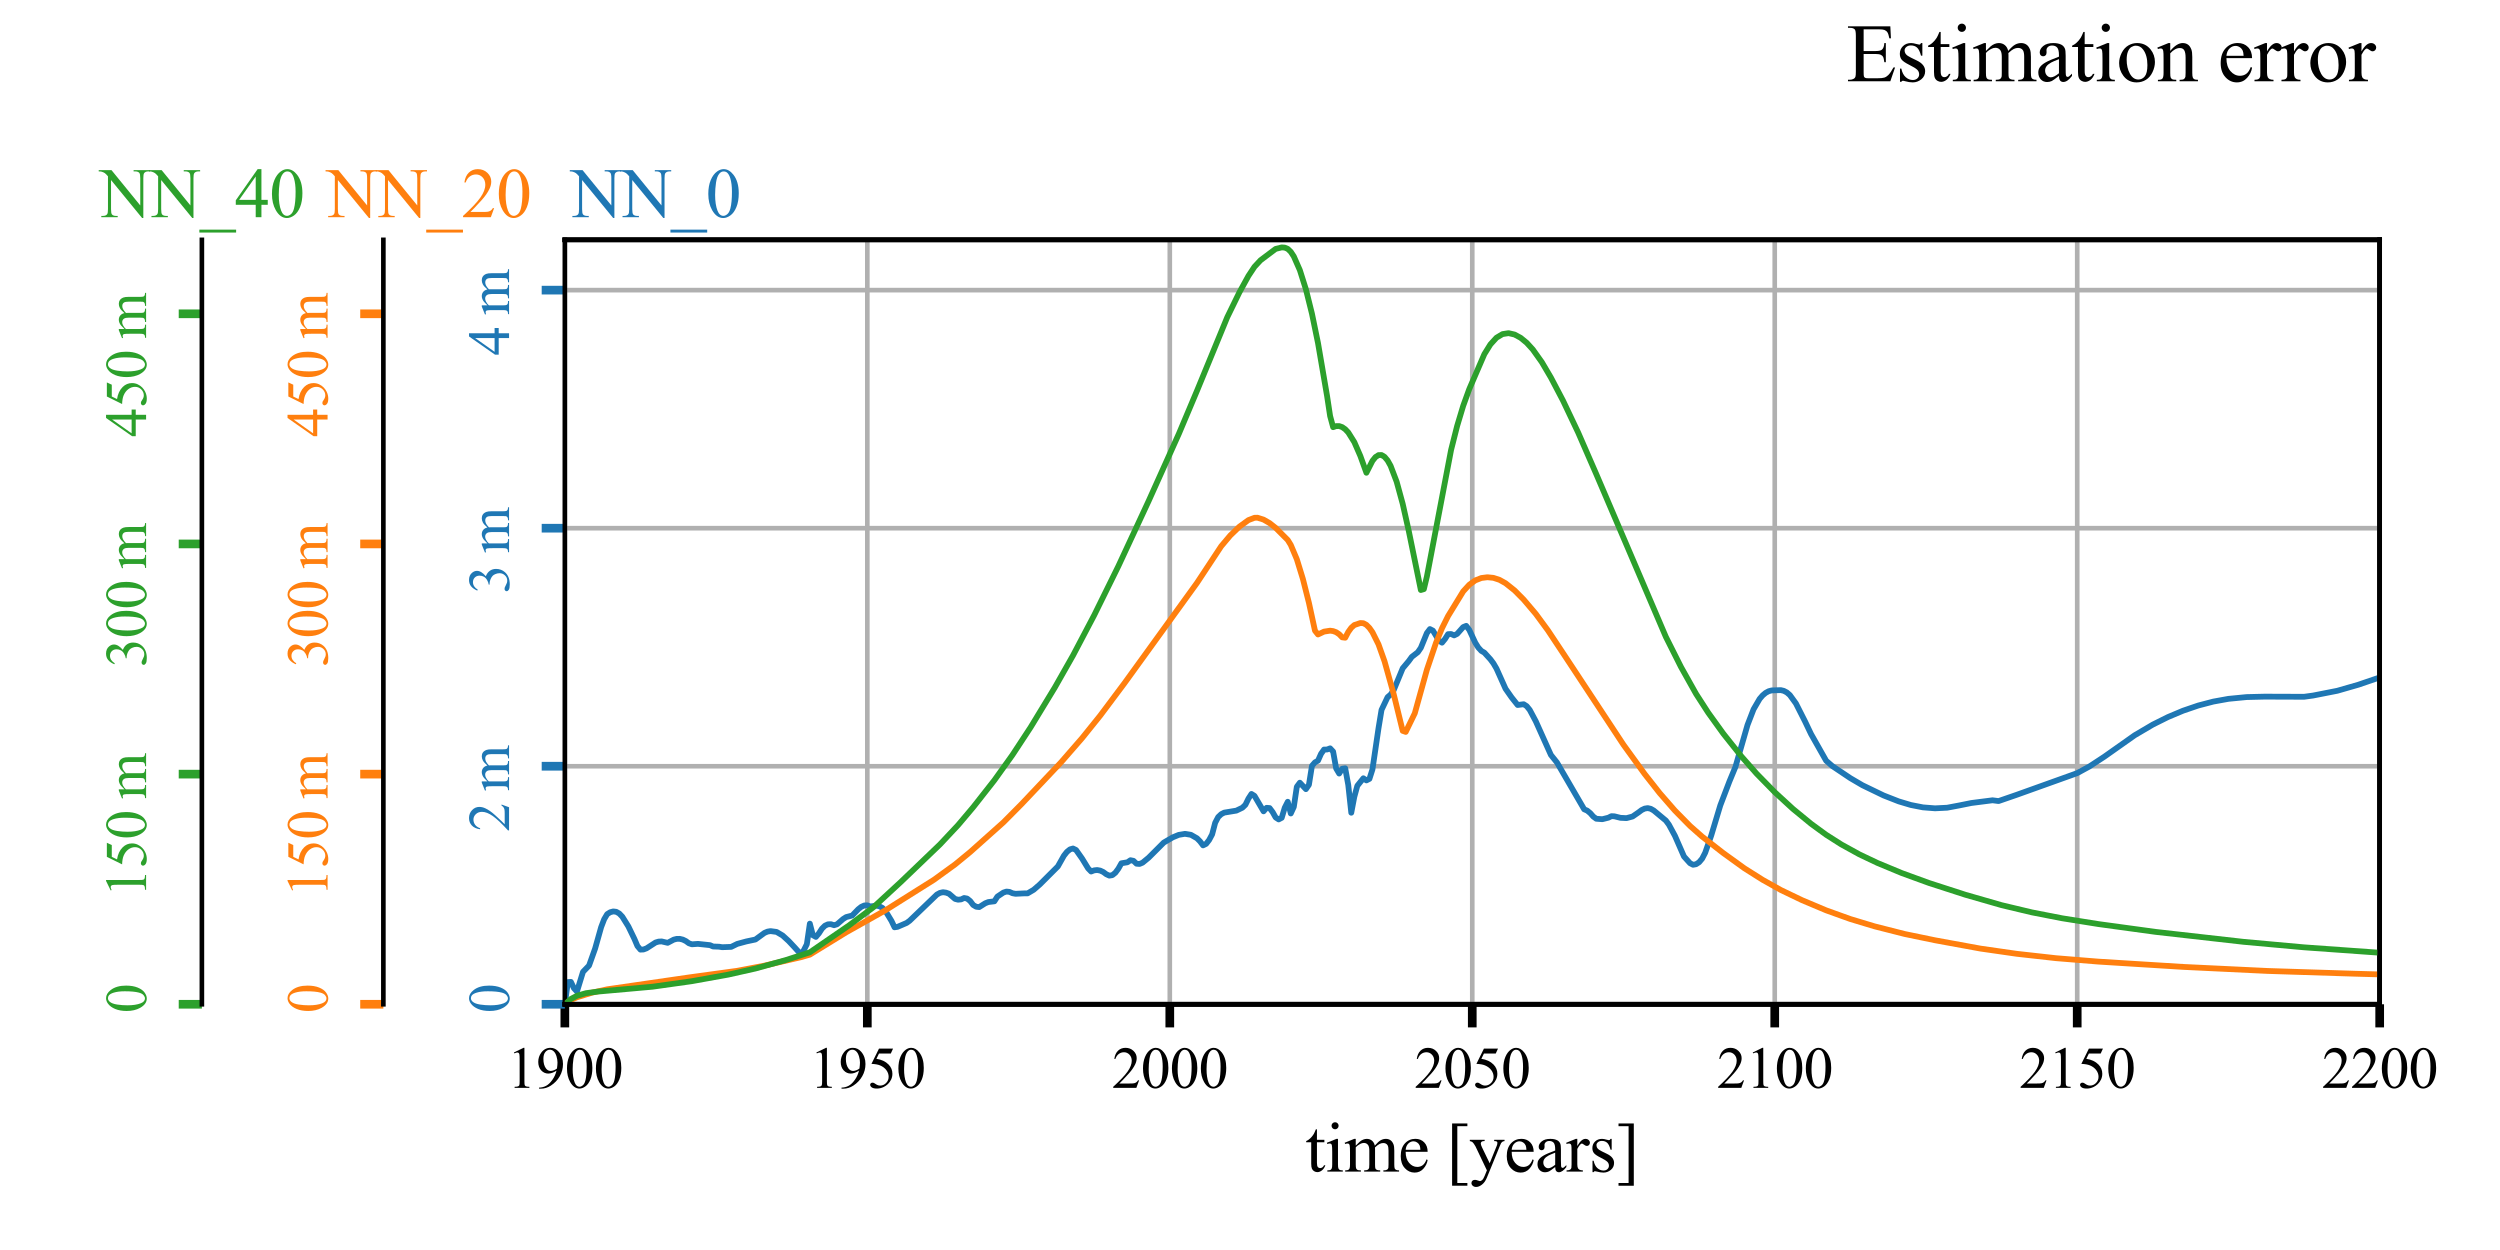<?xml version="1.0" encoding="utf-8" standalone="no"?>
<!DOCTYPE svg PUBLIC "-//W3C//DTD SVG 1.1//EN"
  "http://www.w3.org/Graphics/SVG/1.1/DTD/svg11.dtd">
<svg xmlns:xlink="http://www.w3.org/1999/xlink" width="432pt" height="216pt" viewBox="0 0 432 216" xmlns="http://www.w3.org/2000/svg" version="1.1">
 <defs>
  <style type="text/css">*{stroke-linejoin: round; stroke-linecap: butt}</style>
 </defs>
 <g id="figure_1">
  <g id="patch_1">
   <path d="M 0 216 
L 432 216 
L 432 0 
L 0 0 
z
" style="fill: #ffffff"/>
  </g>
  <g id="axes_1">
   <g id="patch_2">
    <path d="M 97.605 173.54 
L 411.21 173.54 
L 411.21 41.443 
L 97.605 41.443 
z
" style="fill: #ffffff"/>
   </g>
   <g id="matplotlib.axis_1">
    <g id="xtick_1">
     <g id="line2d_1">
      <path d="M 97.605 173.54 
L 97.605 41.443 
" clip-path="url(#p5ad1003496)" style="fill: none; stroke: #b0b0b0; stroke-width: 0.8; stroke-linecap: square"/>
     </g>
     <g id="line2d_2">
      <defs>
       <path id="m2f7c8fe925" d="M 0 0 
L 0 4 
" style="stroke: #000000; stroke-width: 1.5"/>
      </defs>
      <g>
       <use xlink:href="#m2f7c8fe925" x="97.605" y="173.54" style="stroke: #000000; stroke-width: 1.5"/>
      </g>
     </g>
     <g id="text_1">
      <!-- 1900 -->
      <g transform="translate(87.605 187.984) scale(0.1 -0.1)">
       <defs>
        <path id="TimesNewRomanPSMT-31" d="M 750 3822 
L 1781 4325 
L 1884 4325 
L 1884 747 
Q 1884 391 1914 303 
Q 1944 216 2037 169 
Q 2131 122 2419 116 
L 2419 0 
L 825 0 
L 825 116 
Q 1125 122 1212 167 
Q 1300 213 1334 289 
Q 1369 366 1369 747 
L 1369 3034 
Q 1369 3497 1338 3628 
Q 1316 3728 1258 3775 
Q 1200 3822 1119 3822 
Q 1003 3822 797 3725 
L 750 3822 
z
" transform="scale(0.016)"/>
        <path id="TimesNewRomanPSMT-39" d="M 338 -88 
L 338 28 
Q 744 34 1094 217 
Q 1444 400 1770 856 
Q 2097 1313 2225 1859 
Q 1734 1544 1338 1544 
Q 891 1544 572 1889 
Q 253 2234 253 2806 
Q 253 3363 572 3797 
Q 956 4325 1575 4325 
Q 2097 4325 2469 3894 
Q 2925 3359 2925 2575 
Q 2925 1869 2578 1258 
Q 2231 647 1613 244 
Q 1109 -88 516 -88 
L 338 -88 
z
M 2275 2091 
Q 2331 2497 2331 2741 
Q 2331 3044 2228 3395 
Q 2125 3747 1936 3934 
Q 1747 4122 1506 4122 
Q 1228 4122 1018 3872 
Q 809 3622 809 3128 
Q 809 2469 1088 2097 
Q 1291 1828 1588 1828 
Q 1731 1828 1928 1897 
Q 2125 1966 2275 2091 
z
" transform="scale(0.016)"/>
        <path id="TimesNewRomanPSMT-30" d="M 231 2094 
Q 231 2819 450 3342 
Q 669 3866 1031 4122 
Q 1313 4325 1613 4325 
Q 2100 4325 2488 3828 
Q 2972 3213 2972 2159 
Q 2972 1422 2759 906 
Q 2547 391 2217 158 
Q 1888 -75 1581 -75 
Q 975 -75 572 641 
Q 231 1244 231 2094 
z
M 844 2016 
Q 844 1141 1059 588 
Q 1238 122 1591 122 
Q 1759 122 1940 273 
Q 2122 425 2216 781 
Q 2359 1319 2359 2297 
Q 2359 3022 2209 3506 
Q 2097 3866 1919 4016 
Q 1791 4119 1609 4119 
Q 1397 4119 1231 3928 
Q 1006 3669 925 3112 
Q 844 2556 844 2016 
z
" transform="scale(0.016)"/>
       </defs>
       <use xlink:href="#TimesNewRomanPSMT-31"/>
       <use xlink:href="#TimesNewRomanPSMT-39" x="50"/>
       <use xlink:href="#TimesNewRomanPSMT-30" x="100"/>
       <use xlink:href="#TimesNewRomanPSMT-30" x="150"/>
      </g>
     </g>
    </g>
    <g id="xtick_2">
     <g id="line2d_3">
      <path d="M 149.873 173.54 
L 149.873 41.443 
" clip-path="url(#p5ad1003496)" style="fill: none; stroke: #b0b0b0; stroke-width: 0.8; stroke-linecap: square"/>
     </g>
     <g id="line2d_4">
      <g>
       <use xlink:href="#m2f7c8fe925" x="149.873" y="173.54" style="stroke: #000000; stroke-width: 1.5"/>
      </g>
     </g>
     <g id="text_2">
      <!-- 1950 -->
      <g transform="translate(139.873 187.984) scale(0.1 -0.1)">
       <defs>
        <path id="TimesNewRomanPSMT-35" d="M 2778 4238 
L 2534 3706 
L 1259 3706 
L 981 3138 
Q 1809 3016 2294 2522 
Q 2709 2097 2709 1522 
Q 2709 1188 2573 903 
Q 2438 619 2231 419 
Q 2025 219 1772 97 
Q 1413 -75 1034 -75 
Q 653 -75 479 54 
Q 306 184 306 341 
Q 306 428 378 495 
Q 450 563 559 563 
Q 641 563 702 538 
Q 763 513 909 409 
Q 1144 247 1384 247 
Q 1750 247 2026 523 
Q 2303 800 2303 1197 
Q 2303 1581 2056 1914 
Q 1809 2247 1375 2428 
Q 1034 2569 447 2591 
L 1259 4238 
L 2778 4238 
z
" transform="scale(0.016)"/>
       </defs>
       <use xlink:href="#TimesNewRomanPSMT-31"/>
       <use xlink:href="#TimesNewRomanPSMT-39" x="50"/>
       <use xlink:href="#TimesNewRomanPSMT-35" x="100"/>
       <use xlink:href="#TimesNewRomanPSMT-30" x="150"/>
      </g>
     </g>
    </g>
    <g id="xtick_3">
     <g id="line2d_5">
      <path d="M 202.14 173.54 
L 202.14 41.443 
" clip-path="url(#p5ad1003496)" style="fill: none; stroke: #b0b0b0; stroke-width: 0.8; stroke-linecap: square"/>
     </g>
     <g id="line2d_6">
      <g>
       <use xlink:href="#m2f7c8fe925" x="202.14" y="173.54" style="stroke: #000000; stroke-width: 1.5"/>
      </g>
     </g>
     <g id="text_3">
      <!-- 2000 -->
      <g transform="translate(192.14 187.984) scale(0.1 -0.1)">
       <defs>
        <path id="TimesNewRomanPSMT-32" d="M 2934 816 
L 2638 0 
L 138 0 
L 138 116 
Q 1241 1122 1691 1759 
Q 2141 2397 2141 2925 
Q 2141 3328 1894 3587 
Q 1647 3847 1303 3847 
Q 991 3847 742 3664 
Q 494 3481 375 3128 
L 259 3128 
Q 338 3706 661 4015 
Q 984 4325 1469 4325 
Q 1984 4325 2329 3994 
Q 2675 3663 2675 3213 
Q 2675 2891 2525 2569 
Q 2294 2063 1775 1497 
Q 997 647 803 472 
L 1909 472 
Q 2247 472 2383 497 
Q 2519 522 2628 598 
Q 2738 675 2819 816 
L 2934 816 
z
" transform="scale(0.016)"/>
       </defs>
       <use xlink:href="#TimesNewRomanPSMT-32"/>
       <use xlink:href="#TimesNewRomanPSMT-30" x="50"/>
       <use xlink:href="#TimesNewRomanPSMT-30" x="100"/>
       <use xlink:href="#TimesNewRomanPSMT-30" x="150"/>
      </g>
     </g>
    </g>
    <g id="xtick_4">
     <g id="line2d_7">
      <path d="M 254.407 173.54 
L 254.407 41.443 
" clip-path="url(#p5ad1003496)" style="fill: none; stroke: #b0b0b0; stroke-width: 0.8; stroke-linecap: square"/>
     </g>
     <g id="line2d_8">
      <g>
       <use xlink:href="#m2f7c8fe925" x="254.407" y="173.54" style="stroke: #000000; stroke-width: 1.5"/>
      </g>
     </g>
     <g id="text_4">
      <!-- 2050 -->
      <g transform="translate(244.407 187.984) scale(0.1 -0.1)">
       <use xlink:href="#TimesNewRomanPSMT-32"/>
       <use xlink:href="#TimesNewRomanPSMT-30" x="50"/>
       <use xlink:href="#TimesNewRomanPSMT-35" x="100"/>
       <use xlink:href="#TimesNewRomanPSMT-30" x="150"/>
      </g>
     </g>
    </g>
    <g id="xtick_5">
     <g id="line2d_9">
      <path d="M 306.675 173.54 
L 306.675 41.443 
" clip-path="url(#p5ad1003496)" style="fill: none; stroke: #b0b0b0; stroke-width: 0.8; stroke-linecap: square"/>
     </g>
     <g id="line2d_10">
      <g>
       <use xlink:href="#m2f7c8fe925" x="306.675" y="173.54" style="stroke: #000000; stroke-width: 1.5"/>
      </g>
     </g>
     <g id="text_5">
      <!-- 2100 -->
      <g transform="translate(296.675 187.984) scale(0.1 -0.1)">
       <use xlink:href="#TimesNewRomanPSMT-32"/>
       <use xlink:href="#TimesNewRomanPSMT-31" x="50"/>
       <use xlink:href="#TimesNewRomanPSMT-30" x="100"/>
       <use xlink:href="#TimesNewRomanPSMT-30" x="150"/>
      </g>
     </g>
    </g>
    <g id="xtick_6">
     <g id="line2d_11">
      <path d="M 358.942 173.54 
L 358.942 41.443 
" clip-path="url(#p5ad1003496)" style="fill: none; stroke: #b0b0b0; stroke-width: 0.8; stroke-linecap: square"/>
     </g>
     <g id="line2d_12">
      <g>
       <use xlink:href="#m2f7c8fe925" x="358.942" y="173.54" style="stroke: #000000; stroke-width: 1.5"/>
      </g>
     </g>
     <g id="text_6">
      <!-- 2150 -->
      <g transform="translate(348.942 187.984) scale(0.1 -0.1)">
       <use xlink:href="#TimesNewRomanPSMT-32"/>
       <use xlink:href="#TimesNewRomanPSMT-31" x="50"/>
       <use xlink:href="#TimesNewRomanPSMT-35" x="100"/>
       <use xlink:href="#TimesNewRomanPSMT-30" x="150"/>
      </g>
     </g>
    </g>
    <g id="xtick_7">
     <g id="line2d_13">
      <path d="M 411.21 173.54 
L 411.21 41.443 
" clip-path="url(#p5ad1003496)" style="fill: none; stroke: #b0b0b0; stroke-width: 0.8; stroke-linecap: square"/>
     </g>
     <g id="line2d_14">
      <g>
       <use xlink:href="#m2f7c8fe925" x="411.21" y="173.54" style="stroke: #000000; stroke-width: 1.5"/>
      </g>
     </g>
     <g id="text_7">
      <!-- 2200 -->
      <g transform="translate(401.21 187.984) scale(0.1 -0.1)">
       <use xlink:href="#TimesNewRomanPSMT-32"/>
       <use xlink:href="#TimesNewRomanPSMT-32" x="50"/>
       <use xlink:href="#TimesNewRomanPSMT-30" x="100"/>
       <use xlink:href="#TimesNewRomanPSMT-30" x="150"/>
      </g>
     </g>
    </g>
    <g id="text_8">
     <!-- time [years] -->
     <g transform="translate(225.588 202.455) scale(0.12 -0.12)">
      <defs>
       <path id="TimesNewRomanPSMT-74" d="M 1031 3803 
L 1031 2863 
L 1700 2863 
L 1700 2644 
L 1031 2644 
L 1031 788 
Q 1031 509 1111 412 
Q 1191 316 1316 316 
Q 1419 316 1516 380 
Q 1613 444 1666 569 
L 1788 569 
Q 1678 263 1478 108 
Q 1278 -47 1066 -47 
Q 922 -47 784 33 
Q 647 113 581 261 
Q 516 409 516 719 
L 516 2644 
L 63 2644 
L 63 2747 
Q 234 2816 414 2980 
Q 594 3144 734 3369 
Q 806 3488 934 3803 
L 1031 3803 
z
" transform="scale(0.016)"/>
       <path id="TimesNewRomanPSMT-69" d="M 928 4444 
Q 1059 4444 1151 4351 
Q 1244 4259 1244 4128 
Q 1244 3997 1151 3903 
Q 1059 3809 928 3809 
Q 797 3809 703 3903 
Q 609 3997 609 4128 
Q 609 4259 701 4351 
Q 794 4444 928 4444 
z
M 1188 2947 
L 1188 647 
Q 1188 378 1227 289 
Q 1266 200 1342 156 
Q 1419 113 1622 113 
L 1622 0 
L 231 0 
L 231 113 
Q 441 113 512 153 
Q 584 194 626 287 
Q 669 381 669 647 
L 669 1750 
Q 669 2216 641 2353 
Q 619 2453 572 2492 
Q 525 2531 444 2531 
Q 356 2531 231 2484 
L 188 2597 
L 1050 2947 
L 1188 2947 
z
" transform="scale(0.016)"/>
       <path id="TimesNewRomanPSMT-6d" d="M 1050 2338 
Q 1363 2650 1419 2697 
Q 1559 2816 1721 2881 
Q 1884 2947 2044 2947 
Q 2313 2947 2506 2790 
Q 2700 2634 2766 2338 
Q 3088 2713 3309 2830 
Q 3531 2947 3766 2947 
Q 3994 2947 4170 2830 
Q 4347 2713 4450 2447 
Q 4519 2266 4519 1878 
L 4519 647 
Q 4519 378 4559 278 
Q 4591 209 4675 161 
Q 4759 113 4950 113 
L 4950 0 
L 3538 0 
L 3538 113 
L 3597 113 
Q 3781 113 3884 184 
Q 3956 234 3988 344 
Q 4000 397 4000 647 
L 4000 1878 
Q 4000 2228 3916 2372 
Q 3794 2572 3525 2572 
Q 3359 2572 3192 2489 
Q 3025 2406 2788 2181 
L 2781 2147 
L 2788 2013 
L 2788 647 
Q 2788 353 2820 281 
Q 2853 209 2943 161 
Q 3034 113 3253 113 
L 3253 0 
L 1806 0 
L 1806 113 
Q 2044 113 2133 169 
Q 2222 225 2256 338 
Q 2272 391 2272 647 
L 2272 1878 
Q 2272 2228 2169 2381 
Q 2031 2581 1784 2581 
Q 1616 2581 1450 2491 
Q 1191 2353 1050 2181 
L 1050 647 
Q 1050 366 1089 281 
Q 1128 197 1204 155 
Q 1281 113 1516 113 
L 1516 0 
L 100 0 
L 100 113 
Q 297 113 375 155 
Q 453 197 493 289 
Q 534 381 534 647 
L 534 1741 
Q 534 2213 506 2350 
Q 484 2453 437 2492 
Q 391 2531 309 2531 
Q 222 2531 100 2484 
L 53 2597 
L 916 2947 
L 1050 2947 
L 1050 2338 
z
" transform="scale(0.016)"/>
       <path id="TimesNewRomanPSMT-65" d="M 681 1784 
Q 678 1147 991 784 
Q 1303 422 1725 422 
Q 2006 422 2214 576 
Q 2422 731 2563 1106 
L 2659 1044 
Q 2594 616 2278 264 
Q 1963 -88 1488 -88 
Q 972 -88 605 314 
Q 238 716 238 1394 
Q 238 2128 614 2539 
Q 991 2950 1559 2950 
Q 2041 2950 2350 2633 
Q 2659 2316 2659 1784 
L 681 1784 
z
M 681 1966 
L 2006 1966 
Q 1991 2241 1941 2353 
Q 1863 2528 1708 2628 
Q 1553 2728 1384 2728 
Q 1125 2728 920 2526 
Q 716 2325 681 1966 
z
" transform="scale(0.016)"/>
       <path id="TimesNewRomanPSMT-20" transform="scale(0.016)"/>
       <path id="TimesNewRomanPSMT-5b" d="M 1900 -1269 
L 525 -1269 
L 525 4334 
L 1900 4334 
L 1900 4088 
L 994 4088 
L 994 -1025 
L 1900 -1025 
L 1900 -1269 
z
" transform="scale(0.016)"/>
       <path id="TimesNewRomanPSMT-79" d="M 38 2863 
L 1372 2863 
L 1372 2747 
L 1306 2747 
Q 1166 2747 1095 2686 
Q 1025 2625 1025 2534 
Q 1025 2413 1128 2197 
L 1825 753 
L 2466 2334 
Q 2519 2463 2519 2588 
Q 2519 2644 2497 2672 
Q 2472 2706 2419 2726 
Q 2366 2747 2231 2747 
L 2231 2863 
L 3163 2863 
L 3163 2747 
Q 3047 2734 2984 2696 
Q 2922 2659 2847 2556 
Q 2819 2513 2741 2316 
L 1575 -541 
Q 1406 -956 1132 -1168 
Q 859 -1381 606 -1381 
Q 422 -1381 303 -1275 
Q 184 -1169 184 -1031 
Q 184 -900 270 -820 
Q 356 -741 506 -741 
Q 609 -741 788 -809 
Q 913 -856 944 -856 
Q 1038 -856 1148 -759 
Q 1259 -663 1372 -384 
L 1575 113 
L 547 2272 
Q 500 2369 397 2513 
Q 319 2622 269 2659 
Q 197 2709 38 2747 
L 38 2863 
z
" transform="scale(0.016)"/>
       <path id="TimesNewRomanPSMT-61" d="M 1822 413 
Q 1381 72 1269 19 
Q 1100 -59 909 -59 
Q 613 -59 420 144 
Q 228 347 228 678 
Q 228 888 322 1041 
Q 450 1253 767 1440 
Q 1084 1628 1822 1897 
L 1822 2009 
Q 1822 2438 1686 2597 
Q 1550 2756 1291 2756 
Q 1094 2756 978 2650 
Q 859 2544 859 2406 
L 866 2225 
Q 866 2081 792 2003 
Q 719 1925 600 1925 
Q 484 1925 411 2006 
Q 338 2088 338 2228 
Q 338 2497 613 2722 
Q 888 2947 1384 2947 
Q 1766 2947 2009 2819 
Q 2194 2722 2281 2516 
Q 2338 2381 2338 1966 
L 2338 994 
Q 2338 584 2353 492 
Q 2369 400 2405 369 
Q 2441 338 2488 338 
Q 2538 338 2575 359 
Q 2641 400 2828 588 
L 2828 413 
Q 2478 -56 2159 -56 
Q 2006 -56 1915 50 
Q 1825 156 1822 413 
z
M 1822 616 
L 1822 1706 
Q 1350 1519 1213 1441 
Q 966 1303 859 1153 
Q 753 1003 753 825 
Q 753 600 887 451 
Q 1022 303 1197 303 
Q 1434 303 1822 616 
z
" transform="scale(0.016)"/>
       <path id="TimesNewRomanPSMT-72" d="M 1038 2947 
L 1038 2303 
Q 1397 2947 1775 2947 
Q 1947 2947 2059 2842 
Q 2172 2738 2172 2600 
Q 2172 2478 2090 2393 
Q 2009 2309 1897 2309 
Q 1788 2309 1652 2417 
Q 1516 2525 1450 2525 
Q 1394 2525 1328 2463 
Q 1188 2334 1038 2041 
L 1038 669 
Q 1038 431 1097 309 
Q 1138 225 1241 169 
Q 1344 113 1538 113 
L 1538 0 
L 72 0 
L 72 113 
Q 291 113 397 181 
Q 475 231 506 341 
Q 522 394 522 644 
L 522 1753 
Q 522 2253 501 2348 
Q 481 2444 426 2487 
Q 372 2531 291 2531 
Q 194 2531 72 2484 
L 41 2597 
L 906 2947 
L 1038 2947 
z
" transform="scale(0.016)"/>
       <path id="TimesNewRomanPSMT-73" d="M 2050 2947 
L 2050 1972 
L 1947 1972 
Q 1828 2431 1642 2597 
Q 1456 2763 1169 2763 
Q 950 2763 815 2647 
Q 681 2531 681 2391 
Q 681 2216 781 2091 
Q 878 1963 1175 1819 
L 1631 1597 
Q 2266 1288 2266 781 
Q 2266 391 1970 151 
Q 1675 -88 1309 -88 
Q 1047 -88 709 6 
Q 606 38 541 38 
Q 469 38 428 -44 
L 325 -44 
L 325 978 
L 428 978 
Q 516 541 762 319 
Q 1009 97 1316 97 
Q 1531 97 1667 223 
Q 1803 350 1803 528 
Q 1803 744 1651 891 
Q 1500 1038 1047 1263 
Q 594 1488 453 1669 
Q 313 1847 313 2119 
Q 313 2472 555 2709 
Q 797 2947 1181 2947 
Q 1350 2947 1591 2875 
Q 1750 2828 1803 2828 
Q 1853 2828 1881 2850 
Q 1909 2872 1947 2947 
L 2050 2947 
z
" transform="scale(0.016)"/>
       <path id="TimesNewRomanPSMT-5d" d="M 234 4334 
L 1609 4334 
L 1609 -1272 
L 234 -1272 
L 234 -1025 
L 1141 -1025 
L 1141 4088 
L 234 4088 
L 234 4334 
z
" transform="scale(0.016)"/>
      </defs>
      <use xlink:href="#TimesNewRomanPSMT-74"/>
      <use xlink:href="#TimesNewRomanPSMT-69" x="27.783"/>
      <use xlink:href="#TimesNewRomanPSMT-6d" x="55.566"/>
      <use xlink:href="#TimesNewRomanPSMT-65" x="133.35"/>
      <use xlink:href="#TimesNewRomanPSMT-20" x="177.734"/>
      <use xlink:href="#TimesNewRomanPSMT-5b" x="202.734"/>
      <use xlink:href="#TimesNewRomanPSMT-79" x="236.035"/>
      <use xlink:href="#TimesNewRomanPSMT-65" x="286.035"/>
      <use xlink:href="#TimesNewRomanPSMT-61" x="330.42"/>
      <use xlink:href="#TimesNewRomanPSMT-72" x="374.805"/>
      <use xlink:href="#TimesNewRomanPSMT-73" x="408.105"/>
      <use xlink:href="#TimesNewRomanPSMT-5d" x="447.021"/>
     </g>
    </g>
   </g>
   <g id="matplotlib.axis_2">
    <g id="ytick_1">
     <g id="line2d_15">
      <path d="M 97.605 173.54 
L 411.21 173.54 
" clip-path="url(#p5ad1003496)" style="fill: none; stroke: #b0b0b0; stroke-width: 0.8; stroke-linecap: square"/>
     </g>
     <g id="line2d_16">
      <defs>
       <path id="mc907de59d5" d="M 0 0 
L -4 0 
" style="stroke: #1f77b4; stroke-width: 1.5"/>
      </defs>
      <g>
       <use xlink:href="#mc907de59d5" x="97.605" y="173.54" style="fill: #1f77b4; stroke: #1f77b4; stroke-width: 1.5"/>
      </g>
     </g>
     <g id="text_9">
      <!-- 0 -->
      <g style="fill: #1f77b4" transform="translate(87.966 175.068) rotate(-90) scale(0.1 -0.1)">
       <use xlink:href="#TimesNewRomanPSMT-30"/>
      </g>
     </g>
    </g>
    <g id="ytick_2">
     <g id="line2d_17">
      <path d="M 97.605 132.405 
L 411.21 132.405 
" clip-path="url(#p5ad1003496)" style="fill: none; stroke: #b0b0b0; stroke-width: 0.8; stroke-linecap: square"/>
     </g>
     <g id="line2d_18">
      <g>
       <use xlink:href="#mc907de59d5" x="97.605" y="132.405" style="fill: #1f77b4; stroke: #1f77b4; stroke-width: 1.5"/>
      </g>
     </g>
     <g id="text_10">
      <!-- 2 m -->
      <g style="fill: #1f77b4" transform="translate(87.966 143.713) rotate(-90) scale(0.1 -0.1)">
       <defs>
        <path id="TimesNewRomanPSMT-2009" d="M 0 0 
L 0 0 
z
" transform="scale(0.016)"/>
       </defs>
       <use xlink:href="#TimesNewRomanPSMT-32"/>
       <use xlink:href="#TimesNewRomanPSMT-2009" x="50"/>
       <use xlink:href="#TimesNewRomanPSMT-6d" x="70.02"/>
      </g>
     </g>
    </g>
    <g id="ytick_3">
     <g id="line2d_19">
      <path d="M 97.605 91.27 
L 411.21 91.27 
" clip-path="url(#p5ad1003496)" style="fill: none; stroke: #b0b0b0; stroke-width: 0.8; stroke-linecap: square"/>
     </g>
     <g id="line2d_20">
      <g>
       <use xlink:href="#mc907de59d5" x="97.605" y="91.27" style="fill: #1f77b4; stroke: #1f77b4; stroke-width: 1.5"/>
      </g>
     </g>
     <g id="text_11">
      <!-- 3 m -->
      <g style="fill: #1f77b4" transform="translate(87.966 102.578) rotate(-90) scale(0.1 -0.1)">
       <defs>
        <path id="TimesNewRomanPSMT-33" d="M 325 3431 
Q 506 3859 782 4092 
Q 1059 4325 1472 4325 
Q 1981 4325 2253 3994 
Q 2459 3747 2459 3466 
Q 2459 3003 1878 2509 
Q 2269 2356 2469 2072 
Q 2669 1788 2669 1403 
Q 2669 853 2319 450 
Q 1863 -75 997 -75 
Q 569 -75 414 31 
Q 259 138 259 259 
Q 259 350 332 419 
Q 406 488 509 488 
Q 588 488 669 463 
Q 722 447 909 348 
Q 1097 250 1169 231 
Q 1284 197 1416 197 
Q 1734 197 1970 444 
Q 2206 691 2206 1028 
Q 2206 1275 2097 1509 
Q 2016 1684 1919 1775 
Q 1784 1900 1550 2001 
Q 1316 2103 1072 2103 
L 972 2103 
L 972 2197 
Q 1219 2228 1467 2375 
Q 1716 2522 1828 2728 
Q 1941 2934 1941 3181 
Q 1941 3503 1739 3701 
Q 1538 3900 1238 3900 
Q 753 3900 428 3381 
L 325 3431 
z
" transform="scale(0.016)"/>
       </defs>
       <use xlink:href="#TimesNewRomanPSMT-33"/>
       <use xlink:href="#TimesNewRomanPSMT-2009" x="50"/>
       <use xlink:href="#TimesNewRomanPSMT-6d" x="70.02"/>
      </g>
     </g>
    </g>
    <g id="ytick_4">
     <g id="line2d_21">
      <path d="M 97.605 50.135 
L 411.21 50.135 
" clip-path="url(#p5ad1003496)" style="fill: none; stroke: #b0b0b0; stroke-width: 0.8; stroke-linecap: square"/>
     </g>
     <g id="line2d_22">
      <g>
       <use xlink:href="#mc907de59d5" x="97.605" y="50.135" style="fill: #1f77b4; stroke: #1f77b4; stroke-width: 1.5"/>
      </g>
     </g>
     <g id="text_12">
      <!-- 4 m -->
      <g style="fill: #1f77b4" transform="translate(87.966 61.443) rotate(-90) scale(0.1 -0.1)">
       <defs>
        <path id="TimesNewRomanPSMT-34" d="M 2978 1563 
L 2978 1119 
L 2409 1119 
L 2409 0 
L 1894 0 
L 1894 1119 
L 100 1119 
L 100 1519 
L 2066 4325 
L 2409 4325 
L 2409 1563 
L 2978 1563 
z
M 1894 1563 
L 1894 3666 
L 406 1563 
L 1894 1563 
z
" transform="scale(0.016)"/>
       </defs>
       <use xlink:href="#TimesNewRomanPSMT-34"/>
       <use xlink:href="#TimesNewRomanPSMT-2009" x="50"/>
       <use xlink:href="#TimesNewRomanPSMT-6d" x="70.02"/>
      </g>
     </g>
    </g>
    <g id="text_13">
     <!-- NN_0 -->
     <g style="fill: #1f77b4" transform="translate(98.619 37.533) scale(0.12 -0.12)">
      <defs>
       <path id="TimesNewRomanPSMT-4e" d="M -84 4238 
L 1066 4238 
L 3656 1059 
L 3656 3503 
Q 3656 3894 3569 3991 
Q 3453 4122 3203 4122 
L 3056 4122 
L 3056 4238 
L 4531 4238 
L 4531 4122 
L 4381 4122 
Q 4113 4122 4000 3959 
Q 3931 3859 3931 3503 
L 3931 -69 
L 3819 -69 
L 1025 3344 
L 1025 734 
Q 1025 344 1109 247 
Q 1228 116 1475 116 
L 1625 116 
L 1625 0 
L 150 0 
L 150 116 
L 297 116 
Q 569 116 681 278 
Q 750 378 750 734 
L 750 3681 
Q 566 3897 470 3965 
Q 375 4034 191 4094 
Q 100 4122 -84 4122 
L -84 4238 
z
" transform="scale(0.016)"/>
       <path id="TimesNewRomanPSMT-5f" d="M 3256 -1381 
L -53 -1381 
L -53 -1119 
L 3256 -1119 
L 3256 -1381 
z
" transform="scale(0.016)"/>
      </defs>
      <use xlink:href="#TimesNewRomanPSMT-4e"/>
      <use xlink:href="#TimesNewRomanPSMT-4e" x="72.217"/>
      <use xlink:href="#TimesNewRomanPSMT-5f" x="144.434"/>
      <use xlink:href="#TimesNewRomanPSMT-30" x="194.434"/>
     </g>
    </g>
   </g>
   <g id="line2d_23">
    <path d="M 97.605 173.54 
L 98.128 169.706 
L 98.65 169.67 
L 99.173 170.768 
L 99.696 171.337 
L 100.741 167.937 
L 101.786 166.854 
L 102.832 163.92 
L 103.877 160.212 
L 104.4 158.843 
L 104.922 157.962 
L 105.445 157.636 
L 105.968 157.495 
L 106.49 157.56 
L 107.013 157.857 
L 107.536 158.406 
L 108.581 160.086 
L 109.627 162.25 
L 110.149 163.475 
L 110.672 164.096 
L 111.195 164.07 
L 111.717 163.875 
L 113.285 162.862 
L 113.808 162.708 
L 114.331 162.68 
L 115.376 162.922 
L 116.421 162.367 
L 116.944 162.237 
L 117.467 162.235 
L 117.989 162.361 
L 118.512 162.614 
L 119.035 162.994 
L 119.557 163.175 
L 120.603 163.101 
L 122.693 163.323 
L 123.216 163.554 
L 124.261 163.59 
L 124.784 163.677 
L 126.352 163.62 
L 127.397 163.106 
L 128.965 162.679 
L 130.534 162.348 
L 132.102 161.205 
L 132.624 160.983 
L 133.147 160.895 
L 134.192 161.036 
L 135.238 161.654 
L 136.283 162.609 
L 137.328 163.725 
L 138.374 164.884 
L 138.896 164.205 
L 139.419 163.165 
L 139.942 159.606 
L 140.464 161.609 
L 140.987 161.898 
L 141.51 161.275 
L 142.032 160.471 
L 142.555 159.956 
L 143.078 159.718 
L 143.6 159.705 
L 144.123 159.877 
L 144.646 159.717 
L 145.691 158.807 
L 146.214 158.474 
L 147.259 158.202 
L 148.304 157.118 
L 148.827 156.703 
L 149.35 156.464 
L 149.873 156.441 
L 150.395 156.636 
L 151.441 156.492 
L 151.963 156.609 
L 152.486 156.884 
L 153.009 157.416 
L 154.054 159.145 
L 154.577 160.239 
L 155.099 160.158 
L 156.667 159.482 
L 157.19 159.101 
L 161.894 154.579 
L 162.417 154.293 
L 162.939 154.174 
L 163.462 154.245 
L 163.985 154.431 
L 165.03 155.331 
L 165.553 155.468 
L 166.075 155.417 
L 166.598 155.173 
L 167.121 155.272 
L 167.643 155.694 
L 168.166 156.381 
L 168.689 156.688 
L 169.211 156.744 
L 170.257 156.082 
L 170.78 155.875 
L 171.825 155.748 
L 172.348 154.931 
L 173.393 154.233 
L 173.916 154.063 
L 174.438 154.119 
L 174.961 154.352 
L 175.484 154.449 
L 177.052 154.372 
L 177.574 154.371 
L 178.62 153.754 
L 179.665 152.848 
L 182.801 149.716 
L 183.846 147.862 
L 184.369 147.198 
L 184.892 146.773 
L 185.414 146.62 
L 185.937 146.87 
L 186.982 148.353 
L 188.028 150.06 
L 188.55 150.598 
L 189.073 150.395 
L 189.596 150.341 
L 190.118 150.437 
L 190.641 150.68 
L 191.164 151.068 
L 191.686 151.31 
L 192.209 151.229 
L 192.732 150.81 
L 193.255 150.102 
L 193.777 149.175 
L 194.823 149.002 
L 195.345 148.645 
L 195.868 148.752 
L 196.391 149.25 
L 196.913 149.293 
L 197.436 149.071 
L 198.481 148.213 
L 201.095 145.598 
L 202.663 144.687 
L 203.708 144.259 
L 204.753 144.085 
L 205.799 144.259 
L 206.844 144.859 
L 207.367 145.39 
L 207.889 146.079 
L 208.412 145.827 
L 208.935 145.156 
L 209.457 144.177 
L 209.98 142.182 
L 210.503 141.183 
L 211.025 140.689 
L 211.548 140.42 
L 213.639 140.076 
L 214.684 139.574 
L 215.207 139.068 
L 215.73 137.998 
L 216.252 137.195 
L 216.775 137.521 
L 218.343 140.196 
L 218.866 139.588 
L 219.388 139.634 
L 219.911 140.328 
L 220.434 141.258 
L 220.956 141.596 
L 221.479 141.32 
L 222.002 139.575 
L 222.524 138.546 
L 223.047 140.569 
L 223.57 139.436 
L 224.092 135.948 
L 224.615 135.25 
L 225.66 136.365 
L 226.183 135.606 
L 226.706 132.335 
L 227.228 131.736 
L 227.751 131.439 
L 228.274 130.261 
L 228.796 129.522 
L 229.319 129.516 
L 229.842 129.311 
L 230.364 129.871 
L 230.887 132.791 
L 231.41 133.671 
L 231.932 132.834 
L 232.455 132.761 
L 232.978 135.631 
L 233.5 140.44 
L 234.023 137.701 
L 234.546 135.78 
L 235.591 134.484 
L 236.114 134.855 
L 236.637 134.589 
L 237.159 132.956 
L 238.205 125.847 
L 238.727 122.673 
L 239.773 120.469 
L 240.295 120.024 
L 240.818 119.285 
L 242.386 115.484 
L 243.431 114.234 
L 243.954 113.513 
L 244.999 112.703 
L 245.522 111.94 
L 246.567 109.388 
L 247.09 108.703 
L 247.613 108.974 
L 248.658 110.708 
L 249.181 111.053 
L 249.703 110.413 
L 250.226 109.583 
L 250.749 109.555 
L 251.271 109.794 
L 251.794 109.537 
L 252.839 108.359 
L 253.362 108.146 
L 253.885 108.84 
L 254.93 111.069 
L 255.453 111.904 
L 255.976 112.473 
L 256.498 112.777 
L 257.544 113.93 
L 258.066 114.628 
L 258.589 115.522 
L 260.157 119.013 
L 261.202 120.509 
L 262.248 121.824 
L 263.293 121.688 
L 263.816 122.025 
L 264.338 122.673 
L 265.384 124.634 
L 267.997 130.453 
L 269.042 131.757 
L 273.746 139.848 
L 274.269 140.076 
L 274.792 140.503 
L 275.315 141.099 
L 275.837 141.481 
L 276.883 141.559 
L 277.928 141.298 
L 278.451 141.032 
L 278.973 141.06 
L 280.019 141.321 
L 281.064 141.372 
L 282.109 141.093 
L 283.155 140.369 
L 283.677 139.975 
L 284.2 139.725 
L 284.723 139.639 
L 285.245 139.758 
L 285.768 140.055 
L 287.859 141.789 
L 288.381 142.492 
L 289.427 144.427 
L 290.995 148.008 
L 292.04 149.165 
L 292.563 149.432 
L 293.085 149.337 
L 293.608 148.993 
L 294.131 148.371 
L 294.653 147.362 
L 295.699 144.376 
L 297.267 139.171 
L 298.835 135.058 
L 299.88 132.53 
L 301.971 125.273 
L 303.016 122.564 
L 304.062 120.769 
L 304.584 120.162 
L 305.107 119.725 
L 305.63 119.444 
L 306.152 119.303 
L 307.72 119.253 
L 308.243 119.38 
L 308.766 119.654 
L 309.288 120.108 
L 310.334 121.554 
L 311.902 124.648 
L 312.947 126.837 
L 315.56 131.453 
L 316.606 132.361 
L 319.742 134.464 
L 321.833 135.689 
L 325.491 137.457 
L 328.105 138.481 
L 330.195 139.104 
L 332.286 139.513 
L 334.377 139.678 
L 336.467 139.573 
L 338.558 139.18 
L 340.649 138.759 
L 344.308 138.29 
L 345.353 138.424 
L 348.489 137.341 
L 358.942 133.596 
L 361.033 132.459 
L 363.647 130.745 
L 368.873 127.055 
L 372.009 125.209 
L 374.623 123.907 
L 377.236 122.809 
L 379.849 121.917 
L 382.463 121.233 
L 385.076 120.76 
L 388.212 120.455 
L 391.348 120.378 
L 398.143 120.403 
L 399.711 120.188 
L 403.893 119.365 
L 407.551 118.311 
L 411.21 117.059 
L 411.21 117.059 
" clip-path="url(#p5ad1003496)" style="fill: none; stroke: #1f77b4; stroke-linecap: square"/>
   </g>
   <g id="patch_3">
    <path d="M 97.605 173.54 
L 97.605 41.443 
" style="fill: none; stroke: #000000; stroke-width: 0.8; stroke-linejoin: miter; stroke-linecap: square"/>
   </g>
   <g id="patch_4">
    <path d="M 411.21 173.54 
L 411.21 41.443 
" style="fill: none; stroke: #000000; stroke-width: 0.8; stroke-linejoin: miter; stroke-linecap: square"/>
   </g>
   <g id="patch_5">
    <path d="M 97.605 173.54 
L 411.21 173.54 
" style="fill: none; stroke: #000000; stroke-width: 0.8; stroke-linejoin: miter; stroke-linecap: square"/>
   </g>
   <g id="patch_6">
    <path d="M 97.605 41.443 
L 411.21 41.443 
" style="fill: none; stroke: #000000; stroke-width: 0.8; stroke-linejoin: miter; stroke-linecap: square"/>
   </g>
  </g>
  <g id="axes_2">
   <g id="matplotlib.axis_3">
    <g id="ytick_5">
     <g id="line2d_24">
      <defs>
       <path id="mc4f6270f15" d="M 0 0 
L -4 0 
" style="stroke: #ff7f0e; stroke-width: 1.5"/>
      </defs>
      <g>
       <use xlink:href="#mc4f6270f15" x="66.245" y="173.54" style="fill: #ff7f0e; stroke: #ff7f0e; stroke-width: 1.5"/>
      </g>
     </g>
     <g id="text_14">
      <!-- 0 -->
      <g style="fill: #ff7f0e" transform="translate(56.605 175.068) rotate(-90) scale(0.1 -0.1)">
       <use xlink:href="#TimesNewRomanPSMT-30"/>
      </g>
     </g>
    </g>
    <g id="ytick_6">
     <g id="line2d_25">
      <g>
       <use xlink:href="#mc4f6270f15" x="66.245" y="133.767" style="fill: #ff7f0e; stroke: #ff7f0e; stroke-width: 1.5"/>
      </g>
     </g>
     <g id="text_15">
      <!-- 150 m -->
      <g style="fill: #ff7f0e" transform="translate(56.605 155.075) rotate(-90) scale(0.1 -0.1)">
       <use xlink:href="#TimesNewRomanPSMT-31"/>
       <use xlink:href="#TimesNewRomanPSMT-35" x="50"/>
       <use xlink:href="#TimesNewRomanPSMT-30" x="100"/>
       <use xlink:href="#TimesNewRomanPSMT-2009" x="150"/>
       <use xlink:href="#TimesNewRomanPSMT-6d" x="170.02"/>
      </g>
     </g>
    </g>
    <g id="ytick_7">
     <g id="line2d_26">
      <g>
       <use xlink:href="#mc4f6270f15" x="66.245" y="93.995" style="fill: #ff7f0e; stroke: #ff7f0e; stroke-width: 1.5"/>
      </g>
     </g>
     <g id="text_16">
      <!-- 300 m -->
      <g style="fill: #ff7f0e" transform="translate(56.605 115.303) rotate(-90) scale(0.1 -0.1)">
       <use xlink:href="#TimesNewRomanPSMT-33"/>
       <use xlink:href="#TimesNewRomanPSMT-30" x="50"/>
       <use xlink:href="#TimesNewRomanPSMT-30" x="100"/>
       <use xlink:href="#TimesNewRomanPSMT-2009" x="150"/>
       <use xlink:href="#TimesNewRomanPSMT-6d" x="170.02"/>
      </g>
     </g>
    </g>
    <g id="ytick_8">
     <g id="line2d_27">
      <g>
       <use xlink:href="#mc4f6270f15" x="66.245" y="54.222" style="fill: #ff7f0e; stroke: #ff7f0e; stroke-width: 1.5"/>
      </g>
     </g>
     <g id="text_17">
      <!-- 450 m -->
      <g style="fill: #ff7f0e" transform="translate(56.605 75.53) rotate(-90) scale(0.1 -0.1)">
       <use xlink:href="#TimesNewRomanPSMT-34"/>
       <use xlink:href="#TimesNewRomanPSMT-35" x="50"/>
       <use xlink:href="#TimesNewRomanPSMT-30" x="100"/>
       <use xlink:href="#TimesNewRomanPSMT-2009" x="150"/>
       <use xlink:href="#TimesNewRomanPSMT-6d" x="170.02"/>
      </g>
     </g>
    </g>
    <g id="text_18">
     <!-- NN_20 -->
     <g style="fill: #ff7f0e" transform="translate(56.418 37.533) scale(0.12 -0.12)">
      <use xlink:href="#TimesNewRomanPSMT-4e"/>
      <use xlink:href="#TimesNewRomanPSMT-4e" x="72.217"/>
      <use xlink:href="#TimesNewRomanPSMT-5f" x="144.434"/>
      <use xlink:href="#TimesNewRomanPSMT-32" x="194.434"/>
      <use xlink:href="#TimesNewRomanPSMT-30" x="244.434"/>
     </g>
    </g>
   </g>
   <g id="line2d_28">
    <path d="M 97.605 173.54 
L 98.65 172.792 
L 99.696 172.332 
L 102.309 171.527 
L 104.922 170.951 
L 109.627 170.268 
L 119.035 168.903 
L 127.397 167.756 
L 132.102 166.859 
L 138.374 165.412 
L 139.942 164.964 
L 146.214 161.109 
L 150.395 158.762 
L 153.009 157.292 
L 161.371 152.032 
L 165.03 149.381 
L 167.643 147.234 
L 173.393 142.099 
L 176.529 138.939 
L 183.324 131.752 
L 186.982 127.551 
L 190.118 123.653 
L 194.3 118.065 
L 206.844 100.72 
L 211.025 94.387 
L 212.594 92.523 
L 214.162 91.012 
L 215.73 89.875 
L 216.775 89.474 
L 217.298 89.46 
L 218.343 89.789 
L 219.388 90.39 
L 220.434 91.217 
L 222.524 93.311 
L 223.047 94.163 
L 224.092 96.634 
L 225.138 100.037 
L 226.183 104.173 
L 227.228 108.982 
L 227.751 109.637 
L 228.796 109.143 
L 229.842 108.981 
L 230.364 109.052 
L 230.887 109.246 
L 231.41 109.596 
L 231.932 110.136 
L 232.455 110.199 
L 232.978 109.204 
L 233.5 108.478 
L 234.023 108.007 
L 235.069 107.658 
L 235.591 107.691 
L 236.114 107.975 
L 236.637 108.506 
L 237.159 109.251 
L 238.205 111.344 
L 239.25 114.28 
L 240.818 119.895 
L 242.386 126.291 
L 242.909 126.474 
L 244.477 123.251 
L 246.567 115.729 
L 248.135 111.09 
L 249.181 108.55 
L 250.226 106.457 
L 252.839 102.193 
L 253.885 101.049 
L 254.93 100.289 
L 255.976 99.881 
L 257.021 99.748 
L 258.066 99.853 
L 259.112 100.198 
L 260.157 100.777 
L 261.725 102.027 
L 263.293 103.61 
L 265.384 106.076 
L 267.474 108.918 
L 270.61 113.646 
L 280.541 128.699 
L 284.2 133.749 
L 286.813 137.069 
L 289.427 140.07 
L 292.04 142.723 
L 294.131 144.568 
L 297.79 147.413 
L 301.448 150.051 
L 304.584 152.032 
L 307.72 153.788 
L 311.379 155.544 
L 315.56 157.307 
L 319.742 158.81 
L 323.923 160.072 
L 329.15 161.399 
L 334.377 162.48 
L 342.217 163.914 
L 348.489 164.817 
L 355.284 165.575 
L 362.601 166.167 
L 377.236 167.08 
L 391.871 167.782 
L 407.029 168.262 
L 411.21 168.379 
L 411.21 168.379 
" clip-path="url(#p5ad1003496)" style="fill: none; stroke: #ff7f0e; stroke-linecap: square"/>
   </g>
   <g id="patch_7">
    <path d="M 66.245 173.54 
L 66.245 41.443 
" style="fill: none; stroke: #000000; stroke-width: 0.8; stroke-linejoin: miter; stroke-linecap: square"/>
   </g>
   <g id="patch_8">
    <path d="M 411.21 173.54 
L 411.21 41.443 
" style="fill: none; stroke: #000000; stroke-width: 0.8; stroke-linejoin: miter; stroke-linecap: square"/>
   </g>
   <g id="patch_9">
    <path d="M 97.605 173.54 
L 411.21 173.54 
" style="fill: none; stroke: #000000; stroke-width: 0.8; stroke-linejoin: miter; stroke-linecap: square"/>
   </g>
   <g id="patch_10">
    <path d="M 97.605 41.443 
L 411.21 41.443 
" style="fill: none; stroke: #000000; stroke-width: 0.8; stroke-linejoin: miter; stroke-linecap: square"/>
   </g>
  </g>
  <g id="axes_3">
   <g id="matplotlib.axis_4">
    <g id="ytick_9">
     <g id="line2d_29">
      <defs>
       <path id="mc97194ea82" d="M 0 0 
L -4 0 
" style="stroke: #2ca02c; stroke-width: 1.5"/>
      </defs>
      <g>
       <use xlink:href="#mc97194ea82" x="34.884" y="173.54" style="fill: #2ca02c; stroke: #2ca02c; stroke-width: 1.5"/>
      </g>
     </g>
     <g id="text_19">
      <!-- 0 -->
      <g style="fill: #2ca02c" transform="translate(25.245 175.068) rotate(-90) scale(0.1 -0.1)">
       <use xlink:href="#TimesNewRomanPSMT-30"/>
      </g>
     </g>
    </g>
    <g id="ytick_10">
     <g id="line2d_30">
      <g>
       <use xlink:href="#mc97194ea82" x="34.884" y="133.767" style="fill: #2ca02c; stroke: #2ca02c; stroke-width: 1.5"/>
      </g>
     </g>
     <g id="text_20">
      <!-- 150 m -->
      <g style="fill: #2ca02c" transform="translate(25.245 155.075) rotate(-90) scale(0.1 -0.1)">
       <use xlink:href="#TimesNewRomanPSMT-31"/>
       <use xlink:href="#TimesNewRomanPSMT-35" x="50"/>
       <use xlink:href="#TimesNewRomanPSMT-30" x="100"/>
       <use xlink:href="#TimesNewRomanPSMT-2009" x="150"/>
       <use xlink:href="#TimesNewRomanPSMT-6d" x="170.02"/>
      </g>
     </g>
    </g>
    <g id="ytick_11">
     <g id="line2d_31">
      <g>
       <use xlink:href="#mc97194ea82" x="34.884" y="93.995" style="fill: #2ca02c; stroke: #2ca02c; stroke-width: 1.5"/>
      </g>
     </g>
     <g id="text_21">
      <!-- 300 m -->
      <g style="fill: #2ca02c" transform="translate(25.245 115.303) rotate(-90) scale(0.1 -0.1)">
       <use xlink:href="#TimesNewRomanPSMT-33"/>
       <use xlink:href="#TimesNewRomanPSMT-30" x="50"/>
       <use xlink:href="#TimesNewRomanPSMT-30" x="100"/>
       <use xlink:href="#TimesNewRomanPSMT-2009" x="150"/>
       <use xlink:href="#TimesNewRomanPSMT-6d" x="170.02"/>
      </g>
     </g>
    </g>
    <g id="ytick_12">
     <g id="line2d_32">
      <g>
       <use xlink:href="#mc97194ea82" x="34.884" y="54.222" style="fill: #2ca02c; stroke: #2ca02c; stroke-width: 1.5"/>
      </g>
     </g>
     <g id="text_22">
      <!-- 450 m -->
      <g style="fill: #2ca02c" transform="translate(25.245 75.53) rotate(-90) scale(0.1 -0.1)">
       <use xlink:href="#TimesNewRomanPSMT-34"/>
       <use xlink:href="#TimesNewRomanPSMT-35" x="50"/>
       <use xlink:href="#TimesNewRomanPSMT-30" x="100"/>
       <use xlink:href="#TimesNewRomanPSMT-2009" x="150"/>
       <use xlink:href="#TimesNewRomanPSMT-6d" x="170.02"/>
      </g>
     </g>
    </g>
    <g id="text_23">
     <!-- NN_40 -->
     <g style="fill: #2ca02c" transform="translate(17.218 37.533) scale(0.12 -0.12)">
      <use xlink:href="#TimesNewRomanPSMT-4e"/>
      <use xlink:href="#TimesNewRomanPSMT-4e" x="72.217"/>
      <use xlink:href="#TimesNewRomanPSMT-5f" x="144.434"/>
      <use xlink:href="#TimesNewRomanPSMT-34" x="194.434"/>
      <use xlink:href="#TimesNewRomanPSMT-30" x="244.434"/>
     </g>
    </g>
   </g>
   <g id="line2d_33">
    <path d="M 97.605 173.54 
L 98.65 172.62 
L 99.696 172.066 
L 101.264 171.619 
L 103.354 171.342 
L 112.763 170.503 
L 119.557 169.547 
L 125.829 168.417 
L 130.534 167.363 
L 135.76 165.907 
L 139.942 164.559 
L 146.736 159.891 
L 150.918 156.778 
L 155.622 152.44 
L 162.417 145.926 
L 165.553 142.581 
L 168.166 139.487 
L 171.825 134.827 
L 174.961 130.444 
L 178.097 125.667 
L 182.278 118.791 
L 185.414 113.268 
L 189.073 106.313 
L 193.255 97.827 
L 198.481 86.581 
L 203.708 74.956 
L 206.844 67.516 
L 212.071 54.814 
L 214.162 50.528 
L 215.73 47.677 
L 216.775 46.1 
L 217.82 44.974 
L 220.434 43.009 
L 221.479 42.751 
L 222.002 42.789 
L 222.524 43.005 
L 223.047 43.511 
L 223.57 44.306 
L 224.615 46.68 
L 225.66 49.992 
L 226.706 54.205 
L 227.751 59.281 
L 229.319 68.437 
L 229.842 71.887 
L 230.364 73.815 
L 230.887 73.627 
L 231.41 73.624 
L 231.932 73.805 
L 232.455 74.172 
L 232.978 74.725 
L 234.023 76.395 
L 235.069 78.794 
L 236.114 81.694 
L 237.159 79.636 
L 237.682 78.984 
L 238.205 78.643 
L 238.727 78.627 
L 239.25 78.94 
L 239.773 79.56 
L 240.295 80.492 
L 241.341 83.237 
L 242.386 87.06 
L 243.431 91.731 
L 245.522 101.956 
L 246.045 101.8 
L 246.567 99.623 
L 250.749 77.737 
L 251.794 73.606 
L 252.839 70.131 
L 253.885 67.24 
L 256.498 61.194 
L 257.544 59.508 
L 258.589 58.36 
L 259.634 57.733 
L 260.68 57.569 
L 261.725 57.809 
L 262.77 58.376 
L 263.816 59.233 
L 264.861 60.38 
L 266.429 62.582 
L 267.997 65.244 
L 270.088 69.225 
L 272.701 74.731 
L 275.837 81.928 
L 287.859 110.045 
L 290.472 115.247 
L 293.085 119.908 
L 295.176 123.147 
L 297.79 126.773 
L 300.926 130.716 
L 303.539 133.684 
L 306.675 136.887 
L 309.811 139.766 
L 312.947 142.341 
L 315.56 144.249 
L 318.174 145.913 
L 321.31 147.64 
L 324.446 149.129 
L 328.627 150.866 
L 333.331 152.58 
L 339.604 154.609 
L 345.876 156.412 
L 351.102 157.657 
L 356.329 158.677 
L 362.601 159.678 
L 372.532 161.036 
L 387.69 162.75 
L 398.143 163.698 
L 411.21 164.633 
L 411.21 164.633 
" clip-path="url(#p5ad1003496)" style="fill: none; stroke: #2ca02c; stroke-linecap: square"/>
   </g>
   <g id="patch_11">
    <path d="M 34.884 173.54 
L 34.884 41.443 
" style="fill: none; stroke: #000000; stroke-width: 0.8; stroke-linejoin: miter; stroke-linecap: square"/>
   </g>
   <g id="patch_12">
    <path d="M 411.21 173.54 
L 411.21 41.443 
" style="fill: none; stroke: #000000; stroke-width: 0.8; stroke-linejoin: miter; stroke-linecap: square"/>
   </g>
   <g id="patch_13">
    <path d="M 97.605 173.54 
L 411.21 173.54 
" style="fill: none; stroke: #000000; stroke-width: 0.8; stroke-linejoin: miter; stroke-linecap: square"/>
   </g>
   <g id="patch_14">
    <path d="M 97.605 41.443 
L 411.21 41.443 
" style="fill: none; stroke: #000000; stroke-width: 0.8; stroke-linejoin: miter; stroke-linecap: square"/>
   </g>
  </g>
  <g id="text_24">
   <!-- Estimation error -->
   <g transform="translate(319.039 14.041) scale(0.14 -0.14)">
    <defs>
     <path id="TimesNewRomanPSMT-45" d="M 1338 4006 
L 1338 2331 
L 2269 2331 
Q 2631 2331 2753 2441 
Q 2916 2584 2934 2947 
L 3050 2947 
L 3050 1472 
L 2934 1472 
Q 2891 1781 2847 1869 
Q 2791 1978 2662 2040 
Q 2534 2103 2269 2103 
L 1338 2103 
L 1338 706 
Q 1338 425 1363 364 
Q 1388 303 1450 267 
Q 1513 231 1688 231 
L 2406 231 
Q 2766 231 2928 281 
Q 3091 331 3241 478 
Q 3434 672 3638 1063 
L 3763 1063 
L 3397 0 
L 131 0 
L 131 116 
L 281 116 
Q 431 116 566 188 
Q 666 238 702 338 
Q 738 438 738 747 
L 738 3500 
Q 738 3903 656 3997 
Q 544 4122 281 4122 
L 131 4122 
L 131 4238 
L 3397 4238 
L 3444 3309 
L 3322 3309 
Q 3256 3644 3176 3769 
Q 3097 3894 2941 3959 
Q 2816 4006 2500 4006 
L 1338 4006 
z
" transform="scale(0.016)"/>
     <path id="TimesNewRomanPSMT-6f" d="M 1600 2947 
Q 2250 2947 2644 2453 
Q 2978 2031 2978 1484 
Q 2978 1100 2793 706 
Q 2609 313 2286 112 
Q 1963 -88 1566 -88 
Q 919 -88 538 428 
Q 216 863 216 1403 
Q 216 1797 411 2186 
Q 606 2575 925 2761 
Q 1244 2947 1600 2947 
z
M 1503 2744 
Q 1338 2744 1170 2645 
Q 1003 2547 900 2300 
Q 797 2053 797 1666 
Q 797 1041 1045 587 
Q 1294 134 1700 134 
Q 2003 134 2200 384 
Q 2397 634 2397 1244 
Q 2397 2006 2069 2444 
Q 1847 2744 1503 2744 
z
" transform="scale(0.016)"/>
     <path id="TimesNewRomanPSMT-6e" d="M 1034 2341 
Q 1538 2947 1994 2947 
Q 2228 2947 2397 2830 
Q 2566 2713 2666 2444 
Q 2734 2256 2734 1869 
L 2734 647 
Q 2734 375 2778 278 
Q 2813 200 2889 156 
Q 2966 113 3172 113 
L 3172 0 
L 1756 0 
L 1756 113 
L 1816 113 
Q 2016 113 2095 173 
Q 2175 234 2206 353 
Q 2219 400 2219 647 
L 2219 1819 
Q 2219 2209 2117 2386 
Q 2016 2563 1775 2563 
Q 1403 2563 1034 2156 
L 1034 647 
Q 1034 356 1069 288 
Q 1113 197 1189 155 
Q 1266 113 1500 113 
L 1500 0 
L 84 0 
L 84 113 
L 147 113 
Q 366 113 442 223 
Q 519 334 519 647 
L 519 1709 
Q 519 2225 495 2337 
Q 472 2450 423 2490 
Q 375 2531 294 2531 
Q 206 2531 84 2484 
L 38 2597 
L 900 2947 
L 1034 2947 
L 1034 2341 
z
" transform="scale(0.016)"/>
    </defs>
    <use xlink:href="#TimesNewRomanPSMT-45"/>
    <use xlink:href="#TimesNewRomanPSMT-73" x="61.084"/>
    <use xlink:href="#TimesNewRomanPSMT-74" x="100"/>
    <use xlink:href="#TimesNewRomanPSMT-69" x="127.783"/>
    <use xlink:href="#TimesNewRomanPSMT-6d" x="155.566"/>
    <use xlink:href="#TimesNewRomanPSMT-61" x="233.35"/>
    <use xlink:href="#TimesNewRomanPSMT-74" x="277.734"/>
    <use xlink:href="#TimesNewRomanPSMT-69" x="305.518"/>
    <use xlink:href="#TimesNewRomanPSMT-6f" x="333.301"/>
    <use xlink:href="#TimesNewRomanPSMT-6e" x="383.301"/>
    <use xlink:href="#TimesNewRomanPSMT-20" x="433.301"/>
    <use xlink:href="#TimesNewRomanPSMT-65" x="458.301"/>
    <use xlink:href="#TimesNewRomanPSMT-72" x="502.686"/>
    <use xlink:href="#TimesNewRomanPSMT-72" x="535.986"/>
    <use xlink:href="#TimesNewRomanPSMT-6f" x="569.287"/>
    <use xlink:href="#TimesNewRomanPSMT-72" x="619.287"/>
   </g>
  </g>
 </g>
 <defs>
  <clipPath id="p5ad1003496">
   <rect x="97.605" y="41.443" width="313.605" height="132.097"/>
  </clipPath>
 </defs>
</svg>
